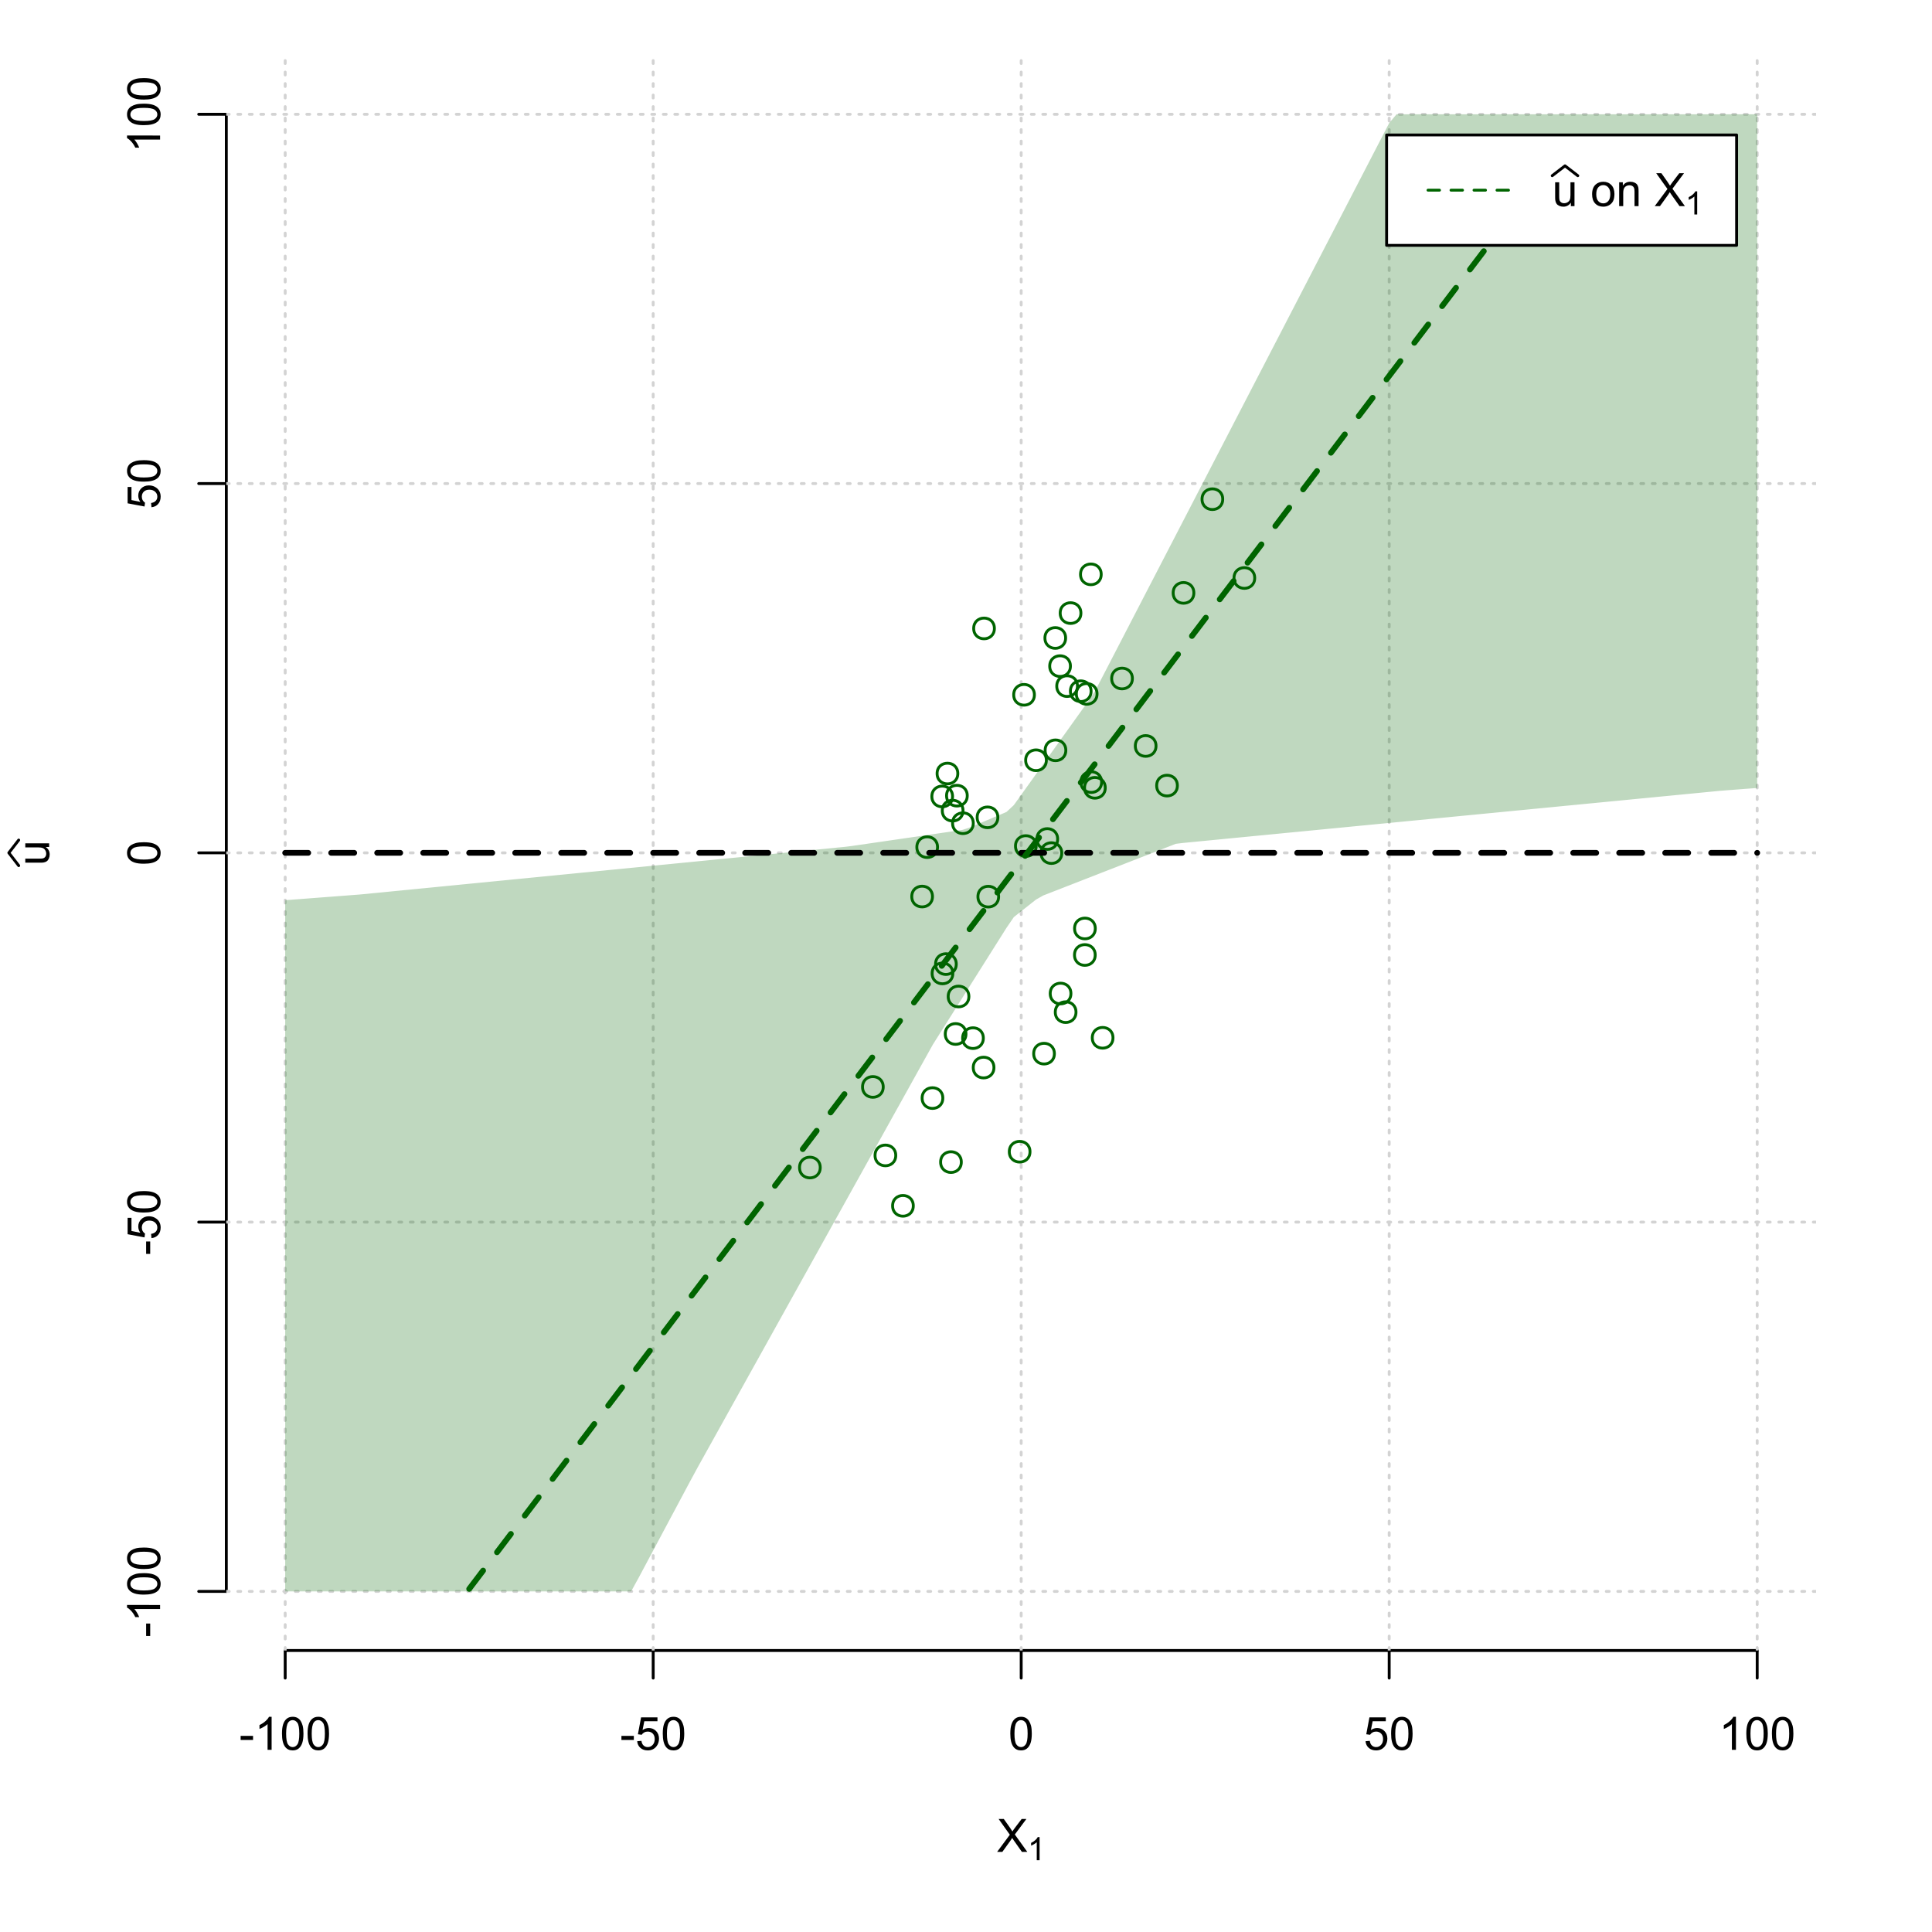 <?xml version="1.0" encoding="UTF-8"?>
<svg xmlns="http://www.w3.org/2000/svg" xmlns:xlink="http://www.w3.org/1999/xlink" width="504pt" height="504pt" viewBox="0 0 504 504" version="1.1">
<defs>
<g>
<symbol overflow="visible" id="glyph0-0">
<path style="stroke:none;" d="M 1.5 0 L 1.5 -7.5 L 7.5 -7.5 L 7.5 0 Z M 1.688 -0.188 L 7.312 -0.188 L 7.312 -7.312 L 1.688 -7.312 Z M 1.688 -0.188 "/>
</symbol>
<symbol overflow="visible" id="glyph0-1">
<path style="stroke:none;" d="M 0.055 0 L 3.375 -4.477 L 0.445 -8.59 L 1.797 -8.59 L 3.359 -6.387 C 3.68 -5.93 3.91 -5.578 4.047 -5.332 C 4.238 -5.645 4.465 -5.969 4.727 -6.312 L 6.457 -8.59 L 7.695 -8.59 L 4.676 -4.539 L 7.93 0 L 6.523 0 L 4.359 -3.062 C 4.238 -3.238 4.113 -3.43 3.984 -3.641 C 3.789 -3.324 3.652 -3.109 3.574 -2.992 L 1.418 0 Z M 0.055 0 "/>
</symbol>
<symbol overflow="visible" id="glyph0-2">
<path style="stroke:none;" d="M 0.383 -2.578 L 0.383 -3.641 L 3.621 -3.641 L 3.621 -2.578 Z M 0.383 -2.578 "/>
</symbol>
<symbol overflow="visible" id="glyph0-3">
<path style="stroke:none;" d="M 4.469 0 L 3.414 0 L 3.414 -6.719 C 3.16 -6.477 2.828 -6.234 2.414 -5.996 C 2 -5.75 1.629 -5.57 1.305 -5.449 L 1.305 -6.469 C 1.895 -6.742 2.41 -7.078 2.852 -7.477 C 3.293 -7.871 3.605 -8.254 3.789 -8.625 L 4.469 -8.625 Z M 4.469 0 "/>
</symbol>
<symbol overflow="visible" id="glyph0-4">
<path style="stroke:none;" d="M 0.5 -4.234 C 0.496 -5.246 0.602 -6.062 0.812 -6.688 C 1.02 -7.305 1.328 -7.785 1.742 -8.121 C 2.148 -8.457 2.668 -8.625 3.297 -8.625 C 3.758 -8.625 4.164 -8.531 4.512 -8.348 C 4.855 -8.16 5.141 -7.891 5.371 -7.543 C 5.594 -7.191 5.773 -6.766 5.906 -6.266 C 6.035 -5.762 6.098 -5.086 6.102 -4.234 C 6.098 -3.227 5.996 -2.414 5.789 -1.797 C 5.578 -1.176 5.266 -0.695 4.859 -0.359 C 4.445 -0.02 3.926 0.145 3.297 0.148 C 2.465 0.145 1.816 -0.148 1.348 -0.742 C 0.781 -1.457 0.496 -2.621 0.5 -4.234 Z M 1.582 -4.234 C 1.582 -2.824 1.746 -1.887 2.074 -1.418 C 2.402 -0.949 2.809 -0.715 3.297 -0.719 C 3.777 -0.715 4.184 -0.949 4.52 -1.422 C 4.848 -1.887 5.016 -2.824 5.016 -4.234 C 5.016 -5.648 4.848 -6.59 4.52 -7.055 C 4.184 -7.516 3.773 -7.746 3.289 -7.75 C 2.801 -7.746 2.414 -7.543 2.125 -7.137 C 1.762 -6.613 1.582 -5.645 1.582 -4.234 Z M 1.582 -4.234 "/>
</symbol>
<symbol overflow="visible" id="glyph0-5">
<path style="stroke:none;" d="M 0.5 -2.25 L 1.605 -2.344 C 1.684 -1.805 1.871 -1.398 2.176 -1.125 C 2.473 -0.852 2.836 -0.715 3.258 -0.719 C 3.766 -0.715 4.195 -0.906 4.547 -1.293 C 4.898 -1.672 5.074 -2.18 5.074 -2.82 C 5.074 -3.414 4.902 -3.891 4.566 -4.242 C 4.227 -4.59 3.785 -4.762 3.242 -4.766 C 2.898 -4.762 2.594 -4.684 2.32 -4.531 C 2.047 -4.375 1.832 -4.176 1.676 -3.93 L 0.688 -4.062 L 1.516 -8.473 L 5.789 -8.473 L 5.789 -7.465 L 2.359 -7.465 L 1.898 -5.156 C 2.414 -5.516 2.953 -5.695 3.523 -5.695 C 4.27 -5.695 4.902 -5.434 5.422 -4.914 C 5.934 -4.395 6.191 -3.727 6.195 -2.914 C 6.191 -2.133 5.965 -1.461 5.516 -0.898 C 4.961 -0.199 4.211 0.145 3.258 0.148 C 2.477 0.145 1.836 -0.07 1.344 -0.508 C 0.844 -0.941 0.562 -1.523 0.5 -2.25 Z M 0.5 -2.25 "/>
</symbol>
<symbol overflow="visible" id="glyph0-6">
<path style="stroke:none;" d="M 4.867 0 L 4.867 -0.914 C 4.379 -0.211 3.723 0.141 2.895 0.141 C 2.527 0.141 2.184 0.07 1.867 -0.07 C 1.547 -0.211 1.309 -0.387 1.156 -0.602 C 1 -0.812 0.895 -1.074 0.832 -1.383 C 0.785 -1.59 0.762 -1.918 0.766 -2.367 L 0.766 -6.223 L 1.82 -6.223 L 1.82 -2.773 C 1.816 -2.219 1.84 -1.848 1.887 -1.656 C 1.949 -1.379 2.09 -1.16 2.309 -1.004 C 2.523 -0.84 2.789 -0.762 3.105 -0.766 C 3.418 -0.762 3.715 -0.844 3.996 -1.008 C 4.273 -1.172 4.469 -1.391 4.586 -1.672 C 4.699 -1.949 4.758 -2.355 4.758 -2.891 L 4.758 -6.223 L 5.812 -6.223 L 5.812 0 Z M 4.867 0 "/>
</symbol>
<symbol overflow="visible" id="glyph0-7">
<path style="stroke:none;" d=""/>
</symbol>
<symbol overflow="visible" id="glyph0-8">
<path style="stroke:none;" d="M 0.398 -3.109 C 0.398 -4.262 0.719 -5.117 1.359 -5.672 C 1.895 -6.133 2.547 -6.363 3.316 -6.363 C 4.172 -6.363 4.871 -6.082 5.414 -5.52 C 5.953 -4.957 6.223 -4.184 6.227 -3.199 C 6.223 -2.398 6.102 -1.766 5.867 -1.309 C 5.625 -0.848 5.277 -0.492 4.82 -0.238 C 4.359 0.016 3.859 0.141 3.316 0.141 C 2.441 0.141 1.734 -0.137 1.203 -0.695 C 0.664 -1.254 0.398 -2.059 0.398 -3.109 Z M 1.484 -3.109 C 1.48 -2.309 1.656 -1.711 2.004 -1.32 C 2.348 -0.922 2.785 -0.727 3.316 -0.727 C 3.84 -0.727 4.273 -0.926 4.621 -1.324 C 4.969 -1.723 5.145 -2.328 5.145 -3.148 C 5.145 -3.914 4.969 -4.496 4.617 -4.895 C 4.266 -5.289 3.832 -5.488 3.316 -5.492 C 2.785 -5.488 2.348 -5.293 2.004 -4.898 C 1.656 -4.5 1.48 -3.902 1.484 -3.109 Z M 1.484 -3.109 "/>
</symbol>
<symbol overflow="visible" id="glyph0-9">
<path style="stroke:none;" d="M 0.789 0 L 0.789 -6.223 L 1.742 -6.223 L 1.742 -5.336 C 2.195 -6.02 2.855 -6.363 3.719 -6.363 C 4.09 -6.363 4.434 -6.293 4.754 -6.16 C 5.066 -6.023 5.305 -5.848 5.461 -5.633 C 5.617 -5.41 5.727 -5.152 5.789 -4.852 C 5.828 -4.656 5.848 -4.312 5.848 -3.828 L 5.848 0 L 4.793 0 L 4.793 -3.785 C 4.793 -4.215 4.75 -4.535 4.668 -4.75 C 4.586 -4.961 4.441 -5.129 4.234 -5.258 C 4.023 -5.383 3.777 -5.449 3.5 -5.449 C 3.047 -5.449 2.66 -5.305 2.332 -5.02 C 2.004 -4.734 1.84 -4.195 1.844 -3.398 L 1.844 0 Z M 0.789 0 "/>
</symbol>
<symbol overflow="visible" id="glyph1-0">
<path style="stroke:none;" d="M 1.051 0 L 1.051 -5.25 L 5.25 -5.25 L 5.25 0 Z M 1.18 -0.133 L 5.117 -0.133 L 5.117 -5.117 L 1.18 -5.117 Z M 1.18 -0.133 "/>
</symbol>
<symbol overflow="visible" id="glyph1-1">
<path style="stroke:none;" d="M 3.129 0 L 2.391 0 L 2.391 -4.703 C 2.211 -4.531 1.977 -4.363 1.691 -4.195 C 1.398 -4.023 1.141 -3.895 0.914 -3.812 L 0.914 -4.527 C 1.328 -4.719 1.688 -4.953 1.996 -5.234 C 2.305 -5.508 2.523 -5.777 2.652 -6.039 L 3.129 -6.039 Z M 3.129 0 "/>
</symbol>
<symbol overflow="visible" id="glyph2-0">
<path style="stroke:none;" d="M 0 -1.5 L -7.5 -1.5 L -7.5 -7.5 L 0 -7.5 Z M -0.188 -1.688 L -0.188 -7.312 L -7.312 -7.312 L -7.312 -1.688 Z M -0.188 -1.688 "/>
</symbol>
<symbol overflow="visible" id="glyph2-1">
<path style="stroke:none;" d="M 0 -4.867 L -0.914 -4.867 C -0.211 -4.379 0.141 -3.723 0.141 -2.895 C 0.141 -2.527 0.07 -2.184 -0.07 -1.867 C -0.211 -1.547 -0.387 -1.309 -0.598 -1.156 C -0.809 -1 -1.07 -0.895 -1.383 -0.832 C -1.59 -0.789 -1.918 -0.766 -2.367 -0.77 L -6.223 -0.77 L -6.223 -1.824 L -2.773 -1.824 C -2.219 -1.82 -1.848 -1.844 -1.656 -1.887 C -1.379 -1.949 -1.16 -2.09 -1.004 -2.309 C -0.84 -2.523 -0.762 -2.789 -0.766 -3.105 C -0.762 -3.418 -0.844 -3.715 -1.008 -3.996 C -1.172 -4.273 -1.391 -4.469 -1.672 -4.586 C -1.945 -4.699 -2.352 -4.758 -2.887 -4.758 L -6.223 -4.758 L -6.223 -5.812 L 0 -5.812 Z M 0 -4.867 "/>
</symbol>
<symbol overflow="visible" id="glyph2-2">
<path style="stroke:none;" d="M -2.578 -0.383 L -3.641 -0.383 L -3.641 -3.621 L -2.578 -3.621 Z M -2.578 -0.383 "/>
</symbol>
<symbol overflow="visible" id="glyph2-3">
<path style="stroke:none;" d="M 0 -4.469 L 0 -3.414 L -6.719 -3.418 C -6.477 -3.16 -6.234 -2.828 -5.996 -2.418 C -5.75 -2.004 -5.57 -1.633 -5.449 -1.309 L -6.469 -1.309 C -6.742 -1.895 -7.078 -2.41 -7.477 -2.852 C -7.871 -3.293 -8.254 -3.605 -8.625 -3.793 L -8.625 -4.473 Z M 0 -4.469 "/>
</symbol>
<symbol overflow="visible" id="glyph2-4">
<path style="stroke:none;" d="M -4.234 -0.5 C -5.246 -0.496 -6.062 -0.602 -6.688 -0.812 C -7.305 -1.02 -7.785 -1.328 -8.121 -1.742 C -8.457 -2.152 -8.625 -2.672 -8.625 -3.301 C -8.625 -3.758 -8.531 -4.164 -8.348 -4.512 C -8.16 -4.859 -7.891 -5.145 -7.543 -5.371 C -7.191 -5.594 -6.766 -5.773 -6.266 -5.906 C -5.762 -6.035 -5.086 -6.098 -4.234 -6.102 C -3.223 -6.098 -2.41 -5.996 -1.793 -5.789 C -1.176 -5.578 -0.695 -5.266 -0.359 -4.859 C -0.02 -4.445 0.145 -3.926 0.148 -3.297 C 0.145 -2.465 -0.148 -1.816 -0.742 -1.348 C -1.457 -0.781 -2.621 -0.496 -4.234 -0.5 Z M -4.234 -1.582 C -2.824 -1.582 -1.887 -1.746 -1.418 -2.074 C -0.949 -2.402 -0.715 -2.809 -0.719 -3.297 C -0.715 -3.777 -0.949 -4.184 -1.422 -4.52 C -1.887 -4.848 -2.824 -5.016 -4.234 -5.016 C -5.648 -5.016 -6.59 -4.848 -7.055 -4.52 C -7.516 -4.188 -7.746 -3.777 -7.75 -3.289 C -7.746 -2.801 -7.543 -2.414 -7.137 -2.129 C -6.613 -1.762 -5.645 -1.582 -4.234 -1.582 Z M -4.234 -1.582 "/>
</symbol>
<symbol overflow="visible" id="glyph2-5">
<path style="stroke:none;" d="M -2.25 -0.5 L -2.344 -1.605 C -1.805 -1.684 -1.398 -1.871 -1.125 -2.176 C -0.852 -2.473 -0.715 -2.836 -0.719 -3.258 C -0.715 -3.766 -0.906 -4.195 -1.293 -4.547 C -1.672 -4.898 -2.18 -5.074 -2.816 -5.074 C -3.414 -5.074 -3.891 -4.902 -4.242 -4.566 C -4.59 -4.227 -4.762 -3.785 -4.766 -3.242 C -4.762 -2.898 -4.684 -2.594 -4.531 -2.32 C -4.375 -2.047 -4.176 -1.832 -3.93 -1.676 L -4.062 -0.688 L -8.473 -1.52 L -8.473 -5.789 L -7.465 -5.789 L -7.465 -2.363 L -5.156 -1.898 C -5.516 -2.414 -5.695 -2.953 -5.695 -3.523 C -5.695 -4.27 -5.434 -4.902 -4.914 -5.422 C -4.395 -5.934 -3.727 -6.191 -2.91 -6.195 C -2.133 -6.191 -1.461 -5.965 -0.895 -5.516 C -0.199 -4.961 0.145 -4.211 0.148 -3.258 C 0.145 -2.477 -0.07 -1.836 -0.508 -1.344 C -0.941 -0.848 -1.523 -0.566 -2.25 -0.5 Z M -2.25 -0.5 "/>
</symbol>
</g>
<clipPath id="clip1">
  <path d="M 74 14.398 L 75 14.398 L 75 430.559 L 74 430.559 Z M 74 14.398 "/>
</clipPath>
<clipPath id="clip2">
  <path d="M 170 14.398 L 171 14.398 L 171 430.559 L 170 430.559 Z M 170 14.398 "/>
</clipPath>
<clipPath id="clip3">
  <path d="M 266 14.398 L 267 14.398 L 267 430.559 L 266 430.559 Z M 266 14.398 "/>
</clipPath>
<clipPath id="clip4">
  <path d="M 362 14.398 L 363 14.398 L 363 430.559 L 362 430.559 Z M 362 14.398 "/>
</clipPath>
<clipPath id="clip5">
  <path d="M 458 14.398 L 459 14.398 L 459 430.559 L 458 430.559 Z M 458 14.398 "/>
</clipPath>
<clipPath id="clip6">
  <path d="M 59.039 414 L 473.758 414 L 473.758 416 L 59.039 416 Z M 59.039 414 "/>
</clipPath>
<clipPath id="clip7">
  <path d="M 59.039 318 L 473.758 318 L 473.758 320 L 59.039 320 Z M 59.039 318 "/>
</clipPath>
<clipPath id="clip8">
  <path d="M 59.039 222 L 473.758 222 L 473.758 223 L 59.039 223 Z M 59.039 222 "/>
</clipPath>
<clipPath id="clip9">
  <path d="M 59.039 125 L 473.758 125 L 473.758 127 L 59.039 127 Z M 59.039 125 "/>
</clipPath>
<clipPath id="clip10">
  <path d="M 59.039 29 L 473.758 29 L 473.758 31 L 59.039 31 Z M 59.039 29 "/>
</clipPath>
</defs>
<g id="surface4926">
<rect x="0" y="0" width="504" height="504" style="fill:rgb(100%,100%,100%);fill-opacity:1;stroke:none;"/>
<g style="fill:rgb(0%,0%,0%);fill-opacity:1;">
  <use xlink:href="#glyph0-1" x="260.062" y="483.102"/>
</g>
<g style="fill:rgb(0%,0%,0%);fill-opacity:1;">
  <use xlink:href="#glyph1-1" x="268.066" y="485.281"/>
</g>
<g style="fill:rgb(0%,0%,0%);fill-opacity:1;">
  <use xlink:href="#glyph2-1" x="12.82" y="225.816"/>
</g>
<path style="fill:none;stroke-width:0.75;stroke-linecap:round;stroke-linejoin:round;stroke:rgb(0%,0%,0%);stroke-opacity:1;stroke-miterlimit:10;" d="M 4.879 225.816 L 2.301 222.48 L 4.879 219.145 "/>
<path style="fill:none;stroke-width:0.75;stroke-linecap:round;stroke-linejoin:round;stroke:rgb(0%,0%,0%);stroke-opacity:1;stroke-miterlimit:10;" d="M 74.398 430.559 L 458.398 430.559 "/>
<path style="fill:none;stroke-width:0.75;stroke-linecap:round;stroke-linejoin:round;stroke:rgb(0%,0%,0%);stroke-opacity:1;stroke-miterlimit:10;" d="M 74.398 430.559 L 74.398 437.762 "/>
<path style="fill:none;stroke-width:0.75;stroke-linecap:round;stroke-linejoin:round;stroke:rgb(0%,0%,0%);stroke-opacity:1;stroke-miterlimit:10;" d="M 170.398 430.559 L 170.398 437.762 "/>
<path style="fill:none;stroke-width:0.75;stroke-linecap:round;stroke-linejoin:round;stroke:rgb(0%,0%,0%);stroke-opacity:1;stroke-miterlimit:10;" d="M 266.398 430.559 L 266.398 437.762 "/>
<path style="fill:none;stroke-width:0.75;stroke-linecap:round;stroke-linejoin:round;stroke:rgb(0%,0%,0%);stroke-opacity:1;stroke-miterlimit:10;" d="M 362.398 430.559 L 362.398 437.762 "/>
<path style="fill:none;stroke-width:0.75;stroke-linecap:round;stroke-linejoin:round;stroke:rgb(0%,0%,0%);stroke-opacity:1;stroke-miterlimit:10;" d="M 458.398 430.559 L 458.398 437.762 "/>
<g style="fill:rgb(0%,0%,0%);fill-opacity:1;">
  <use xlink:href="#glyph0-2" x="62.391" y="456.48"/>
  <use xlink:href="#glyph0-3" x="66.387" y="456.48"/>
  <use xlink:href="#glyph0-4" x="73.061" y="456.48"/>
  <use xlink:href="#glyph0-4" x="79.734" y="456.48"/>
</g>
<g style="fill:rgb(0%,0%,0%);fill-opacity:1;">
  <use xlink:href="#glyph0-2" x="161.727" y="456.48"/>
  <use xlink:href="#glyph0-5" x="165.723" y="456.48"/>
  <use xlink:href="#glyph0-4" x="172.396" y="456.48"/>
</g>
<g style="fill:rgb(0%,0%,0%);fill-opacity:1;">
  <use xlink:href="#glyph0-4" x="263.062" y="456.48"/>
</g>
<g style="fill:rgb(0%,0%,0%);fill-opacity:1;">
  <use xlink:href="#glyph0-5" x="355.727" y="456.48"/>
  <use xlink:href="#glyph0-4" x="362.4" y="456.48"/>
</g>
<g style="fill:rgb(0%,0%,0%);fill-opacity:1;">
  <use xlink:href="#glyph0-3" x="448.387" y="456.48"/>
  <use xlink:href="#glyph0-4" x="455.061" y="456.48"/>
  <use xlink:href="#glyph0-4" x="461.734" y="456.48"/>
</g>
<path style="fill:none;stroke-width:0.75;stroke-linecap:round;stroke-linejoin:round;stroke:rgb(0%,0%,0%);stroke-opacity:1;stroke-miterlimit:10;" d="M 59.039 415.148 L 59.039 29.812 "/>
<path style="fill:none;stroke-width:0.75;stroke-linecap:round;stroke-linejoin:round;stroke:rgb(0%,0%,0%);stroke-opacity:1;stroke-miterlimit:10;" d="M 59.039 415.148 L 51.84 415.148 "/>
<path style="fill:none;stroke-width:0.75;stroke-linecap:round;stroke-linejoin:round;stroke:rgb(0%,0%,0%);stroke-opacity:1;stroke-miterlimit:10;" d="M 59.039 318.812 L 51.84 318.812 "/>
<path style="fill:none;stroke-width:0.75;stroke-linecap:round;stroke-linejoin:round;stroke:rgb(0%,0%,0%);stroke-opacity:1;stroke-miterlimit:10;" d="M 59.039 222.48 L 51.84 222.48 "/>
<path style="fill:none;stroke-width:0.75;stroke-linecap:round;stroke-linejoin:round;stroke:rgb(0%,0%,0%);stroke-opacity:1;stroke-miterlimit:10;" d="M 59.039 126.148 L 51.84 126.148 "/>
<path style="fill:none;stroke-width:0.75;stroke-linecap:round;stroke-linejoin:round;stroke:rgb(0%,0%,0%);stroke-opacity:1;stroke-miterlimit:10;" d="M 59.039 29.812 L 51.84 29.812 "/>
<g style="fill:rgb(0%,0%,0%);fill-opacity:1;">
  <use xlink:href="#glyph2-2" x="41.762" y="427.156"/>
  <use xlink:href="#glyph2-3" x="41.762" y="423.16"/>
  <use xlink:href="#glyph2-4" x="41.762" y="416.486"/>
  <use xlink:href="#glyph2-4" x="41.762" y="409.812"/>
</g>
<g style="fill:rgb(0%,0%,0%);fill-opacity:1;">
  <use xlink:href="#glyph2-2" x="41.762" y="327.484"/>
  <use xlink:href="#glyph2-5" x="41.762" y="323.488"/>
  <use xlink:href="#glyph2-4" x="41.762" y="316.814"/>
</g>
<g style="fill:rgb(0%,0%,0%);fill-opacity:1;">
  <use xlink:href="#glyph2-4" x="41.762" y="225.816"/>
</g>
<g style="fill:rgb(0%,0%,0%);fill-opacity:1;">
  <use xlink:href="#glyph2-5" x="41.762" y="132.82"/>
  <use xlink:href="#glyph2-4" x="41.762" y="126.146"/>
</g>
<g style="fill:rgb(0%,0%,0%);fill-opacity:1;">
  <use xlink:href="#glyph2-3" x="41.762" y="39.824"/>
  <use xlink:href="#glyph2-4" x="41.762" y="33.15"/>
  <use xlink:href="#glyph2-4" x="41.762" y="26.477"/>
</g>
<g clip-path="url(#clip1)" clip-rule="nonzero">
<path style="fill:none;stroke-width:0.75;stroke-linecap:round;stroke-linejoin:round;stroke:rgb(82.745%,82.745%,82.745%);stroke-opacity:1;stroke-dasharray:0.75,2.25;stroke-miterlimit:10;" d="M 74.398 430.559 L 74.398 14.398 "/>
</g>
<g clip-path="url(#clip2)" clip-rule="nonzero">
<path style="fill:none;stroke-width:0.75;stroke-linecap:round;stroke-linejoin:round;stroke:rgb(82.745%,82.745%,82.745%);stroke-opacity:1;stroke-dasharray:0.75,2.25;stroke-miterlimit:10;" d="M 170.398 430.559 L 170.398 14.398 "/>
</g>
<g clip-path="url(#clip3)" clip-rule="nonzero">
<path style="fill:none;stroke-width:0.75;stroke-linecap:round;stroke-linejoin:round;stroke:rgb(82.745%,82.745%,82.745%);stroke-opacity:1;stroke-dasharray:0.75,2.25;stroke-miterlimit:10;" d="M 266.398 430.559 L 266.398 14.398 "/>
</g>
<g clip-path="url(#clip4)" clip-rule="nonzero">
<path style="fill:none;stroke-width:0.75;stroke-linecap:round;stroke-linejoin:round;stroke:rgb(82.745%,82.745%,82.745%);stroke-opacity:1;stroke-dasharray:0.75,2.25;stroke-miterlimit:10;" d="M 362.398 430.559 L 362.398 14.398 "/>
</g>
<g clip-path="url(#clip5)" clip-rule="nonzero">
<path style="fill:none;stroke-width:0.75;stroke-linecap:round;stroke-linejoin:round;stroke:rgb(82.745%,82.745%,82.745%);stroke-opacity:1;stroke-dasharray:0.75,2.25;stroke-miterlimit:10;" d="M 458.398 430.559 L 458.398 14.398 "/>
</g>
<g clip-path="url(#clip6)" clip-rule="nonzero">
<path style="fill:none;stroke-width:0.75;stroke-linecap:round;stroke-linejoin:round;stroke:rgb(82.745%,82.745%,82.745%);stroke-opacity:1;stroke-dasharray:0.75,2.25;stroke-miterlimit:10;" d="M 59.039 415.148 L 473.762 415.148 "/>
</g>
<g clip-path="url(#clip7)" clip-rule="nonzero">
<path style="fill:none;stroke-width:0.75;stroke-linecap:round;stroke-linejoin:round;stroke:rgb(82.745%,82.745%,82.745%);stroke-opacity:1;stroke-dasharray:0.75,2.25;stroke-miterlimit:10;" d="M 59.039 318.812 L 473.762 318.812 "/>
</g>
<g clip-path="url(#clip8)" clip-rule="nonzero">
<path style="fill:none;stroke-width:0.75;stroke-linecap:round;stroke-linejoin:round;stroke:rgb(82.745%,82.745%,82.745%);stroke-opacity:1;stroke-dasharray:0.75,2.25;stroke-miterlimit:10;" d="M 59.039 222.48 L 473.762 222.48 "/>
</g>
<g clip-path="url(#clip9)" clip-rule="nonzero">
<path style="fill:none;stroke-width:0.75;stroke-linecap:round;stroke-linejoin:round;stroke:rgb(82.745%,82.745%,82.745%);stroke-opacity:1;stroke-dasharray:0.75,2.25;stroke-miterlimit:10;" d="M 59.039 126.148 L 473.762 126.148 "/>
</g>
<g clip-path="url(#clip10)" clip-rule="nonzero">
<path style="fill:none;stroke-width:0.75;stroke-linecap:round;stroke-linejoin:round;stroke:rgb(82.745%,82.745%,82.745%);stroke-opacity:1;stroke-dasharray:0.75,2.25;stroke-miterlimit:10;" d="M 59.039 29.812 L 473.762 29.812 "/>
</g>
<path style=" stroke:none;fill-rule:nonzero;fill:rgb(0%,39.216%,0%);fill-opacity:0.251;" d="M 74.398 249.473 L 74.398 234.836 L 76.32 234.688 L 78.238 234.543 L 80.16 234.395 L 82.078 234.25 L 84 234.102 L 85.922 233.957 L 87.84 233.809 L 89.762 233.664 L 91.68 233.516 L 93.602 233.371 L 95.52 233.195 L 97.441 233.004 L 99.359 232.816 L 101.281 232.629 L 103.199 232.438 L 105.121 232.25 L 107.039 232.062 L 108.961 231.871 L 110.879 231.684 L 112.801 231.496 L 114.719 231.305 L 116.641 231.117 L 118.559 230.93 L 120.48 230.738 L 122.398 230.551 L 124.32 230.363 L 126.238 230.176 L 128.16 229.984 L 130.078 229.797 L 132 229.609 L 133.922 229.418 L 135.84 229.23 L 137.762 229.043 L 139.68 228.852 L 141.602 228.664 L 143.52 228.477 L 145.441 228.285 L 147.359 228.098 L 149.281 227.91 L 151.199 227.719 L 153.121 227.531 L 155.039 227.344 L 156.961 227.156 L 158.879 226.965 L 160.801 226.777 L 162.719 226.59 L 164.641 226.398 L 166.559 226.211 L 168.48 226.023 L 170.398 225.832 L 172.32 225.645 L 174.238 225.457 L 176.16 225.266 L 178.078 225.078 L 180 224.891 L 181.922 224.699 L 183.84 224.512 L 185.762 224.324 L 187.68 224.133 L 189.602 223.945 L 191.52 223.758 L 193.441 223.57 L 195.359 223.379 L 197.281 223.191 L 199.199 223.004 L 201.121 222.812 L 203.039 222.625 L 204.961 222.438 L 206.879 222.246 L 208.801 222.059 L 210.719 221.871 L 212.641 221.68 L 214.559 221.492 L 216.48 221.305 L 218.398 221.113 L 220.32 220.926 L 222.238 220.691 L 224.16 220.41 L 226.078 220.133 L 228 219.852 L 229.922 219.574 L 231.84 219.293 L 233.762 219.016 L 235.68 218.734 L 237.602 218.457 L 239.52 218.18 L 241.441 217.898 L 243.359 217.621 L 245.281 217.34 L 247.199 217.062 L 249.121 216.781 L 251.039 216.504 L 252.961 215.887 L 254.879 215.074 L 256.801 214.262 L 258.719 213.449 L 260.641 212.637 L 262.559 211.82 L 264.48 210.027 L 266.398 207.344 L 268.32 204.664 L 270.238 201.98 L 272.16 199.297 L 274.078 196.617 L 277.922 191.25 L 279.84 188.57 L 281.762 185.887 L 283.68 183.203 L 285.602 180.406 L 287.52 176.699 L 289.441 172.992 L 291.359 169.285 L 293.281 165.578 L 295.199 161.867 L 297.121 158.16 L 299.039 154.453 L 300.961 150.746 L 302.879 147.039 L 304.801 143.332 L 306.719 139.625 L 308.641 135.914 L 310.559 132.207 L 312.48 128.5 L 314.398 124.793 L 316.32 121.086 L 318.238 117.379 L 320.16 113.672 L 322.078 109.965 L 324 106.254 L 325.922 102.547 L 327.84 98.84 L 329.762 95.133 L 331.68 91.426 L 333.602 87.719 L 335.52 84.012 L 337.441 80.305 L 339.359 76.594 L 341.281 72.887 L 343.199 69.18 L 345.121 65.473 L 347.039 61.766 L 348.961 58.059 L 350.879 54.352 L 352.801 50.645 L 354.719 46.934 L 356.641 43.227 L 358.559 39.52 L 360.48 35.812 L 362.398 32.105 L 364.32 29.812 L 458.398 29.812 L 458.398 205.555 L 456.48 205.703 L 454.559 205.848 L 452.641 205.996 L 450.719 206.141 L 448.801 206.293 L 446.879 206.477 L 444.961 206.664 L 443.039 206.852 L 441.121 207.035 L 439.199 207.223 L 437.281 207.41 L 435.359 207.598 L 433.441 207.781 L 431.52 207.969 L 429.602 208.156 L 427.68 208.34 L 425.762 208.527 L 423.84 208.715 L 421.922 208.902 L 420 209.086 L 418.078 209.273 L 416.16 209.461 L 414.238 209.645 L 412.32 209.832 L 410.398 210.02 L 408.48 210.203 L 406.559 210.391 L 404.641 210.578 L 402.719 210.766 L 400.801 210.949 L 398.879 211.137 L 396.961 211.324 L 395.039 211.508 L 393.121 211.695 L 391.199 211.883 L 389.281 212.07 L 387.359 212.254 L 385.441 212.441 L 383.52 212.629 L 381.602 212.812 L 379.68 213 L 377.762 213.188 L 375.84 213.375 L 373.922 213.559 L 370.078 213.934 L 368.16 214.117 L 366.238 214.305 L 364.32 214.492 L 362.398 214.68 L 360.48 214.863 L 358.559 215.051 L 356.641 215.238 L 354.719 215.422 L 352.801 215.609 L 350.879 215.797 L 348.961 215.984 L 347.039 216.168 L 345.121 216.355 L 343.199 216.543 L 341.281 216.727 L 339.359 216.914 L 337.441 217.102 L 335.52 217.285 L 333.602 217.473 L 331.68 217.66 L 329.762 217.848 L 327.84 218.031 L 325.922 218.219 L 324 218.406 L 322.078 218.59 L 320.16 218.777 L 318.238 218.965 L 316.32 219.152 L 314.398 219.336 L 312.48 219.523 L 310.559 219.711 L 308.641 219.895 L 306.719 220.129 L 304.801 220.879 L 302.879 221.625 L 300.961 222.375 L 299.039 223.121 L 297.121 223.871 L 295.199 224.621 L 293.281 225.367 L 291.359 226.117 L 289.441 226.863 L 287.52 227.613 L 285.602 228.363 L 283.68 229.109 L 281.762 229.859 L 279.84 230.609 L 277.922 231.355 L 276 232.105 L 274.078 232.852 L 272.16 233.602 L 270.238 234.691 L 268.32 236.207 L 266.398 237.723 L 264.48 239.242 L 262.559 242.051 L 260.641 245.094 L 258.719 248.137 L 256.801 251.18 L 254.879 254.223 L 252.961 257.266 L 251.039 260.312 L 249.121 263.355 L 247.199 266.398 L 245.281 269.441 L 243.359 272.484 L 241.441 275.93 L 239.52 279.379 L 237.602 282.832 L 235.68 286.285 L 233.762 289.734 L 231.84 293.188 L 229.922 296.641 L 228 300.09 L 226.078 303.543 L 224.16 306.996 L 222.238 310.445 L 220.32 313.898 L 218.398 317.352 L 216.48 320.801 L 214.559 324.254 L 212.641 327.707 L 210.719 331.16 L 208.801 334.609 L 206.879 338.062 L 204.961 341.516 L 203.039 344.965 L 201.121 348.418 L 199.199 351.871 L 197.281 355.32 L 195.359 358.773 L 193.441 362.227 L 191.52 365.676 L 189.602 369.129 L 187.68 372.582 L 185.762 376.035 L 183.84 379.484 L 181.922 382.938 L 180 386.484 L 178.078 390.082 L 176.16 393.68 L 174.238 397.277 L 172.32 400.875 L 170.398 404.477 L 168.48 408.074 L 166.559 411.672 L 164.641 415.148 L 74.398 415.148 Z M 74.398 249.473 "/>
<path style="fill:none;stroke-width:0.75;stroke-linecap:round;stroke-linejoin:round;stroke:rgb(0%,39.216%,0%);stroke-opacity:1;stroke-miterlimit:10;" d="M 279.242 173.77 C 279.242 177.371 273.84 177.371 273.84 173.77 C 273.84 170.172 279.242 170.172 279.242 173.77 "/>
<path style="fill:none;stroke-width:0.75;stroke-linecap:round;stroke-linejoin:round;stroke:rgb(0%,39.216%,0%);stroke-opacity:1;stroke-miterlimit:10;" d="M 279.371 259.184 C 279.371 262.781 273.973 262.781 273.973 259.184 C 273.973 255.582 279.371 255.582 279.371 259.184 "/>
<path style="fill:none;stroke-width:0.75;stroke-linecap:round;stroke-linejoin:round;stroke:rgb(0%,39.216%,0%);stroke-opacity:1;stroke-miterlimit:10;" d="M 260.312 213.219 C 260.312 216.82 254.914 216.82 254.914 213.219 C 254.914 209.621 260.312 209.621 260.312 213.219 "/>
<path style="fill:none;stroke-width:0.75;stroke-linecap:round;stroke-linejoin:round;stroke:rgb(0%,39.216%,0%);stroke-opacity:1;stroke-miterlimit:10;" d="M 284.633 180.316 C 284.633 183.914 279.234 183.914 279.234 180.316 C 279.234 176.715 284.633 176.715 284.633 180.316 "/>
<path style="fill:none;stroke-width:0.75;stroke-linecap:round;stroke-linejoin:round;stroke:rgb(0%,39.216%,0%);stroke-opacity:1;stroke-miterlimit:10;" d="M 275.906 218.875 C 275.906 222.477 270.508 222.477 270.508 218.875 C 270.508 215.273 275.906 215.273 275.906 218.875 "/>
<path style="fill:none;stroke-width:0.75;stroke-linecap:round;stroke-linejoin:round;stroke:rgb(0%,39.216%,0%);stroke-opacity:1;stroke-miterlimit:10;" d="M 269.844 181.254 C 269.844 184.852 264.445 184.852 264.445 181.254 C 264.445 177.652 269.844 177.652 269.844 181.254 "/>
<path style="fill:none;stroke-width:0.75;stroke-linecap:round;stroke-linejoin:round;stroke:rgb(0%,39.216%,0%);stroke-opacity:1;stroke-miterlimit:10;" d="M 280.695 264.039 C 280.695 267.637 275.293 267.637 275.293 264.039 C 275.293 260.438 280.695 260.438 280.695 264.039 "/>
<path style="fill:none;stroke-width:0.75;stroke-linecap:round;stroke-linejoin:round;stroke:rgb(0%,39.216%,0%);stroke-opacity:1;stroke-miterlimit:10;" d="M 248.492 207.77 C 248.492 211.371 243.094 211.371 243.094 207.77 C 243.094 204.168 248.492 204.168 248.492 207.77 "/>
<path style="fill:none;stroke-width:0.75;stroke-linecap:round;stroke-linejoin:round;stroke:rgb(0%,39.216%,0%);stroke-opacity:1;stroke-miterlimit:10;" d="M 275.059 274.867 C 275.059 278.465 269.66 278.465 269.66 274.867 C 269.66 271.266 275.059 271.266 275.059 274.867 "/>
<path style="fill:none;stroke-width:0.75;stroke-linecap:round;stroke-linejoin:round;stroke:rgb(0%,39.216%,0%);stroke-opacity:1;stroke-miterlimit:10;" d="M 281.074 178.984 C 281.074 182.586 275.676 182.586 275.676 178.984 C 275.676 175.387 281.074 175.387 281.074 178.984 "/>
<path style="fill:none;stroke-width:0.75;stroke-linecap:round;stroke-linejoin:round;stroke:rgb(0%,39.216%,0%);stroke-opacity:1;stroke-miterlimit:10;" d="M 252.754 259.953 C 252.754 263.555 247.355 263.555 247.355 259.953 C 247.355 256.355 252.754 256.355 252.754 259.953 "/>
<path style="fill:none;stroke-width:0.75;stroke-linecap:round;stroke-linejoin:round;stroke:rgb(0%,39.216%,0%);stroke-opacity:1;stroke-miterlimit:10;" d="M 327.316 150.785 C 327.316 154.383 321.914 154.383 321.914 150.785 C 321.914 147.184 327.316 147.184 327.316 150.785 "/>
<path style="fill:none;stroke-width:0.75;stroke-linecap:round;stroke-linejoin:round;stroke:rgb(0%,39.216%,0%);stroke-opacity:1;stroke-miterlimit:10;" d="M 301.57 194.598 C 301.57 198.199 296.168 198.199 296.168 194.598 C 296.168 190.996 301.57 190.996 301.57 194.598 "/>
<path style="fill:none;stroke-width:0.75;stroke-linecap:round;stroke-linejoin:round;stroke:rgb(0%,39.216%,0%);stroke-opacity:1;stroke-miterlimit:10;" d="M 268.695 300.449 C 268.695 304.047 263.297 304.047 263.297 300.449 C 263.297 296.848 268.695 296.848 268.695 300.449 "/>
<path style="fill:none;stroke-width:0.75;stroke-linecap:round;stroke-linejoin:round;stroke:rgb(0%,39.216%,0%);stroke-opacity:1;stroke-miterlimit:10;" d="M 287.375 204.02 C 287.375 207.621 281.977 207.621 281.977 204.02 C 281.977 200.418 287.375 200.418 287.375 204.02 "/>
<path style="fill:none;stroke-width:0.75;stroke-linecap:round;stroke-linejoin:round;stroke:rgb(0%,39.216%,0%);stroke-opacity:1;stroke-miterlimit:10;" d="M 213.973 304.578 C 213.973 308.176 208.574 308.176 208.574 304.578 C 208.574 300.977 213.973 300.977 213.973 304.578 "/>
<path style="fill:none;stroke-width:0.75;stroke-linecap:round;stroke-linejoin:round;stroke:rgb(0%,39.216%,0%);stroke-opacity:1;stroke-miterlimit:10;" d="M 260.512 233.906 C 260.512 237.508 255.113 237.508 255.113 233.906 C 255.113 230.309 260.512 230.309 260.512 233.906 "/>
<path style="fill:none;stroke-width:0.75;stroke-linecap:round;stroke-linejoin:round;stroke:rgb(0%,39.216%,0%);stroke-opacity:1;stroke-miterlimit:10;" d="M 243.254 233.883 C 243.254 237.484 237.855 237.484 237.855 233.883 C 237.855 230.281 243.254 230.281 243.254 233.883 "/>
<path style="fill:none;stroke-width:0.75;stroke-linecap:round;stroke-linejoin:round;stroke:rgb(0%,39.216%,0%);stroke-opacity:1;stroke-miterlimit:10;" d="M 288.328 205.516 C 288.328 209.113 282.93 209.113 282.93 205.516 C 282.93 201.914 288.328 201.914 288.328 205.516 "/>
<path style="fill:none;stroke-width:0.75;stroke-linecap:round;stroke-linejoin:round;stroke:rgb(0%,39.216%,0%);stroke-opacity:1;stroke-miterlimit:10;" d="M 278.043 195.738 C 278.043 199.336 272.645 199.336 272.645 195.738 C 272.645 192.137 278.043 192.137 278.043 195.738 "/>
<path style="fill:none;stroke-width:0.75;stroke-linecap:round;stroke-linejoin:round;stroke:rgb(0%,39.216%,0%);stroke-opacity:1;stroke-miterlimit:10;" d="M 259.406 163.938 C 259.406 167.539 254.004 167.539 254.004 163.938 C 254.004 160.34 259.406 160.34 259.406 163.938 "/>
<path style="fill:none;stroke-width:0.75;stroke-linecap:round;stroke-linejoin:round;stroke:rgb(0%,39.216%,0%);stroke-opacity:1;stroke-miterlimit:10;" d="M 256.523 270.82 C 256.523 274.418 251.125 274.418 251.125 270.82 C 251.125 267.219 256.523 267.219 256.523 270.82 "/>
<path style="fill:none;stroke-width:0.75;stroke-linecap:round;stroke-linejoin:round;stroke:rgb(0%,39.216%,0%);stroke-opacity:1;stroke-miterlimit:10;" d="M 287.273 149.832 C 287.273 153.43 281.875 153.43 281.875 149.832 C 281.875 146.23 287.273 146.23 287.273 149.832 "/>
<path style="fill:none;stroke-width:0.75;stroke-linecap:round;stroke-linejoin:round;stroke:rgb(0%,39.216%,0%);stroke-opacity:1;stroke-miterlimit:10;" d="M 285.707 249.125 C 285.707 252.727 280.305 252.727 280.305 249.125 C 280.305 245.523 285.707 245.523 285.707 249.125 "/>
<path style="fill:none;stroke-width:0.75;stroke-linecap:round;stroke-linejoin:round;stroke:rgb(0%,39.216%,0%);stroke-opacity:1;stroke-miterlimit:10;" d="M 295.406 177 C 295.406 180.602 290.004 180.602 290.004 177 C 290.004 173.402 295.406 173.402 295.406 177 "/>
<path style="fill:none;stroke-width:0.75;stroke-linecap:round;stroke-linejoin:round;stroke:rgb(0%,39.216%,0%);stroke-opacity:1;stroke-miterlimit:10;" d="M 252.328 207.57 C 252.328 211.168 246.93 211.168 246.93 207.57 C 246.93 203.969 252.328 203.969 252.328 207.57 "/>
<path style="fill:none;stroke-width:0.75;stroke-linecap:round;stroke-linejoin:round;stroke:rgb(0%,39.216%,0%);stroke-opacity:1;stroke-miterlimit:10;" d="M 244.574 220.988 C 244.574 224.59 239.176 224.59 239.176 220.988 C 239.176 217.391 244.574 217.391 244.574 220.988 "/>
<path style="fill:none;stroke-width:0.75;stroke-linecap:round;stroke-linejoin:round;stroke:rgb(0%,39.216%,0%);stroke-opacity:1;stroke-miterlimit:10;" d="M 318.973 130.223 C 318.973 133.824 313.574 133.824 313.574 130.223 C 313.574 126.625 318.973 126.625 318.973 130.223 "/>
<path style="fill:none;stroke-width:0.75;stroke-linecap:round;stroke-linejoin:round;stroke:rgb(0%,39.216%,0%);stroke-opacity:1;stroke-miterlimit:10;" d="M 230.406 283.547 C 230.406 287.148 225.008 287.148 225.008 283.547 C 225.008 279.949 230.406 279.949 230.406 283.547 "/>
<path style="fill:none;stroke-width:0.75;stroke-linecap:round;stroke-linejoin:round;stroke:rgb(0%,39.216%,0%);stroke-opacity:1;stroke-miterlimit:10;" d="M 270.309 220.707 C 270.309 224.309 264.91 224.309 264.91 220.707 C 264.91 217.109 270.309 217.109 270.309 220.707 "/>
<path style="fill:none;stroke-width:0.75;stroke-linecap:round;stroke-linejoin:round;stroke:rgb(0%,39.216%,0%);stroke-opacity:1;stroke-miterlimit:10;" d="M 238.25 314.562 C 238.25 318.164 232.852 318.164 232.852 314.562 C 232.852 310.961 238.25 310.961 238.25 314.562 "/>
<path style="fill:none;stroke-width:0.75;stroke-linecap:round;stroke-linejoin:round;stroke:rgb(0%,39.216%,0%);stroke-opacity:1;stroke-miterlimit:10;" d="M 272.965 198.328 C 272.965 201.926 267.566 201.926 267.566 198.328 C 267.566 194.727 272.965 194.727 272.965 198.328 "/>
<path style="fill:none;stroke-width:0.75;stroke-linecap:round;stroke-linejoin:round;stroke:rgb(0%,39.216%,0%);stroke-opacity:1;stroke-miterlimit:10;" d="M 245.953 286.453 C 245.953 290.055 240.555 290.055 240.555 286.453 C 240.555 282.855 245.953 282.855 245.953 286.453 "/>
<path style="fill:none;stroke-width:0.75;stroke-linecap:round;stroke-linejoin:round;stroke:rgb(0%,39.216%,0%);stroke-opacity:1;stroke-miterlimit:10;" d="M 249.863 201.793 C 249.863 205.391 244.461 205.391 244.461 201.793 C 244.461 198.191 249.863 198.191 249.863 201.793 "/>
<path style="fill:none;stroke-width:0.75;stroke-linecap:round;stroke-linejoin:round;stroke:rgb(0%,39.216%,0%);stroke-opacity:1;stroke-miterlimit:10;" d="M 251.219 211.469 C 251.219 215.066 245.816 215.066 245.816 211.469 C 245.816 207.867 251.219 207.867 251.219 211.469 "/>
<path style="fill:none;stroke-width:0.75;stroke-linecap:round;stroke-linejoin:round;stroke:rgb(0%,39.216%,0%);stroke-opacity:1;stroke-miterlimit:10;" d="M 281.977 159.938 C 281.977 163.535 276.574 163.535 276.574 159.938 C 276.574 156.336 281.977 156.336 281.977 159.938 "/>
<path style="fill:none;stroke-width:0.75;stroke-linecap:round;stroke-linejoin:round;stroke:rgb(0%,39.216%,0%);stroke-opacity:1;stroke-miterlimit:10;" d="M 248.562 253.938 C 248.562 257.535 243.164 257.535 243.164 253.938 C 243.164 250.336 248.562 250.336 248.562 253.938 "/>
<path style="fill:none;stroke-width:0.75;stroke-linecap:round;stroke-linejoin:round;stroke:rgb(0%,39.216%,0%);stroke-opacity:1;stroke-miterlimit:10;" d="M 307.141 204.941 C 307.141 208.539 301.742 208.539 301.742 204.941 C 301.742 201.34 307.141 201.34 307.141 204.941 "/>
<path style="fill:none;stroke-width:0.75;stroke-linecap:round;stroke-linejoin:round;stroke:rgb(0%,39.216%,0%);stroke-opacity:1;stroke-miterlimit:10;" d="M 250.777 303.156 C 250.777 306.758 245.379 306.758 245.379 303.156 C 245.379 299.555 250.777 299.555 250.777 303.156 "/>
<path style="fill:none;stroke-width:0.75;stroke-linecap:round;stroke-linejoin:round;stroke:rgb(0%,39.216%,0%);stroke-opacity:1;stroke-miterlimit:10;" d="M 286.188 181.012 C 286.188 184.613 280.789 184.613 280.789 181.012 C 280.789 177.414 286.188 177.414 286.188 181.012 "/>
<path style="fill:none;stroke-width:0.75;stroke-linecap:round;stroke-linejoin:round;stroke:rgb(0%,39.216%,0%);stroke-opacity:1;stroke-miterlimit:10;" d="M 249.461 251.504 C 249.461 255.102 244.062 255.102 244.062 251.504 C 244.062 247.902 249.461 247.902 249.461 251.504 "/>
<path style="fill:none;stroke-width:0.75;stroke-linecap:round;stroke-linejoin:round;stroke:rgb(0%,39.216%,0%);stroke-opacity:1;stroke-miterlimit:10;" d="M 276.98 222.543 C 276.98 226.145 271.578 226.145 271.578 222.543 C 271.578 218.945 276.98 218.945 276.98 222.543 "/>
<path style="fill:none;stroke-width:0.75;stroke-linecap:round;stroke-linejoin:round;stroke:rgb(0%,39.216%,0%);stroke-opacity:1;stroke-miterlimit:10;" d="M 251.992 269.734 C 251.992 273.336 246.594 273.336 246.594 269.734 C 246.594 266.133 251.992 266.133 251.992 269.734 "/>
<path style="fill:none;stroke-width:0.75;stroke-linecap:round;stroke-linejoin:round;stroke:rgb(0%,39.216%,0%);stroke-opacity:1;stroke-miterlimit:10;" d="M 277.988 166.43 C 277.988 170.027 272.59 170.027 272.59 166.43 C 272.59 162.828 277.988 162.828 277.988 166.43 "/>
<path style="fill:none;stroke-width:0.75;stroke-linecap:round;stroke-linejoin:round;stroke:rgb(0%,39.216%,0%);stroke-opacity:1;stroke-miterlimit:10;" d="M 233.676 301.414 C 233.676 305.016 228.273 305.016 228.273 301.414 C 228.273 297.816 233.676 297.816 233.676 301.414 "/>
<path style="fill:none;stroke-width:0.75;stroke-linecap:round;stroke-linejoin:round;stroke:rgb(0%,39.216%,0%);stroke-opacity:1;stroke-miterlimit:10;" d="M 311.441 154.668 C 311.441 158.266 306.043 158.266 306.043 154.668 C 306.043 151.066 311.441 151.066 311.441 154.668 "/>
<path style="fill:none;stroke-width:0.75;stroke-linecap:round;stroke-linejoin:round;stroke:rgb(0%,39.216%,0%);stroke-opacity:1;stroke-miterlimit:10;" d="M 253.898 214.754 C 253.898 218.355 248.5 218.355 248.5 214.754 C 248.5 211.152 253.898 211.152 253.898 214.754 "/>
<path style="fill:none;stroke-width:0.75;stroke-linecap:round;stroke-linejoin:round;stroke:rgb(0%,39.216%,0%);stroke-opacity:1;stroke-miterlimit:10;" d="M 290.344 270.73 C 290.344 274.332 284.945 274.332 284.945 270.73 C 284.945 267.133 290.344 267.133 290.344 270.73 "/>
<path style="fill:none;stroke-width:0.75;stroke-linecap:round;stroke-linejoin:round;stroke:rgb(0%,39.216%,0%);stroke-opacity:1;stroke-miterlimit:10;" d="M 259.289 278.492 C 259.289 282.094 253.891 282.094 253.891 278.492 C 253.891 274.895 259.289 274.895 259.289 278.492 "/>
<path style="fill:none;stroke-width:0.75;stroke-linecap:round;stroke-linejoin:round;stroke:rgb(0%,39.216%,0%);stroke-opacity:1;stroke-miterlimit:10;" d="M 285.727 242.211 C 285.727 245.812 280.324 245.812 280.324 242.211 C 280.324 238.609 285.727 238.609 285.727 242.211 "/>
<path style="fill:none;stroke-width:1.5;stroke-linecap:round;stroke-linejoin:round;stroke:rgb(0%,0%,0%);stroke-opacity:1;stroke-dasharray:6,6;stroke-miterlimit:10;" d="M 74.398 222.48 L 458.398 222.48 "/>
<path style="fill:none;stroke-width:1.5;stroke-linecap:round;stroke-linejoin:round;stroke:rgb(0%,39.216%,0%);stroke-opacity:1;stroke-dasharray:6,6;stroke-miterlimit:10;" d="M 122.398 414.5 L 124.32 411.969 L 126.238 409.438 L 128.16 406.906 L 130.078 404.375 L 132 401.84 L 133.922 399.309 L 135.84 396.777 L 137.762 394.246 L 139.68 391.715 L 141.602 389.184 L 143.52 386.652 L 145.441 384.121 L 147.359 381.59 L 149.281 379.059 L 151.199 376.527 L 153.121 373.996 L 155.039 371.465 L 156.961 368.934 L 158.879 366.402 L 160.801 363.871 L 162.719 361.34 L 164.641 358.805 L 166.559 356.273 L 168.48 353.742 L 170.398 351.211 L 172.32 348.68 L 174.238 346.148 L 176.16 343.617 L 178.078 341.086 L 181.922 336.023 L 183.84 333.492 L 185.762 330.961 L 187.68 328.43 L 189.602 325.898 L 191.52 323.367 L 193.441 320.836 L 195.359 318.301 L 197.281 315.77 L 199.199 313.238 L 201.121 310.707 L 203.039 308.176 L 204.961 305.645 L 206.879 303.113 L 208.801 300.582 L 210.719 298.051 L 212.641 295.52 L 214.559 292.988 L 216.48 290.457 L 218.398 287.926 L 220.32 285.395 L 222.238 282.863 L 224.16 280.332 L 226.078 277.797 L 229.922 272.734 L 231.84 270.203 L 233.762 267.672 L 235.68 265.141 L 237.602 262.609 L 239.52 260.078 L 241.441 257.547 L 243.359 255.016 L 245.281 252.484 L 247.199 249.953 L 249.121 247.422 L 251.039 244.891 L 252.961 242.359 L 254.879 239.828 L 256.801 237.297 L 258.719 234.762 L 260.641 232.23 L 262.559 229.699 L 264.48 227.168 L 266.398 224.637 L 268.32 222.105 L 270.238 219.574 L 272.16 217.043 L 274.078 214.512 L 277.922 209.449 L 279.84 206.918 L 281.762 204.387 L 283.68 201.855 L 285.602 199.324 L 287.52 196.793 L 289.441 194.258 L 291.359 191.727 L 293.281 189.195 L 295.199 186.664 L 297.121 184.133 L 299.039 181.602 L 300.961 179.07 L 302.879 176.539 L 304.801 174.008 L 306.719 171.477 L 308.641 168.945 L 310.559 166.414 L 312.48 163.883 L 314.398 161.352 L 316.32 158.82 L 318.238 156.289 L 320.16 153.754 L 322.078 151.223 L 325.922 146.16 L 327.84 143.629 L 329.762 141.098 L 331.68 138.566 L 333.602 136.035 L 335.52 133.504 L 337.441 130.973 L 339.359 128.441 L 341.281 125.91 L 343.199 123.379 L 345.121 120.848 L 347.039 118.316 L 348.961 115.785 L 350.879 113.254 L 352.801 110.719 L 354.719 108.188 L 356.641 105.656 L 358.559 103.125 L 360.48 100.594 L 362.398 98.062 L 364.32 95.531 L 366.238 93 L 368.16 90.469 L 370.078 87.938 L 373.922 82.875 L 375.84 80.344 L 377.762 77.812 L 379.68 75.281 L 381.602 72.75 L 383.52 70.215 L 385.441 67.684 L 387.359 65.152 L 389.281 62.621 L 391.199 60.09 L 393.121 57.559 L 395.039 55.027 L 396.961 52.496 L 398.879 49.965 L 400.801 47.434 L 402.719 44.902 L 404.641 42.371 L 406.559 39.84 L 408.48 37.309 L 410.398 34.777 L 412.32 32.246 "/>
<path style="fill-rule:nonzero;fill:rgb(100%,100%,100%);fill-opacity:1;stroke-width:0.75;stroke-linecap:round;stroke-linejoin:round;stroke:rgb(0%,0%,0%);stroke-opacity:1;stroke-miterlimit:10;" d="M 361.727 35.207 L 453.027 35.207 L 453.027 64.008 L 361.727 64.008 Z M 361.727 35.207 "/>
<path style="fill:none;stroke-width:0.75;stroke-linecap:round;stroke-linejoin:round;stroke:rgb(0%,39.216%,0%);stroke-opacity:1;stroke-dasharray:3,3;stroke-miterlimit:10;" d="M 372.523 49.609 L 394.125 49.609 "/>
<g style="fill:rgb(0%,0%,0%);fill-opacity:1;">
  <use xlink:href="#glyph0-6" x="404.926" y="53.777"/>
</g>
<path style="fill:none;stroke-width:0.75;stroke-linecap:round;stroke-linejoin:round;stroke:rgb(0%,0%,0%);stroke-opacity:1;stroke-miterlimit:10;" d="M 404.926 45.836 L 408.262 43.262 L 411.598 45.836 "/>
<g style="fill:rgb(0%,0%,0%);fill-opacity:1;">
  <use xlink:href="#glyph0-7" x="411.598" y="53.777"/>
  <use xlink:href="#glyph0-8" x="414.932" y="53.777"/>
  <use xlink:href="#glyph0-9" x="421.605" y="53.777"/>
  <use xlink:href="#glyph0-7" x="428.279" y="53.777"/>
</g>
<g style="fill:rgb(0%,0%,0%);fill-opacity:1;">
  <use xlink:href="#glyph0-1" x="431.613" y="53.777"/>
</g>
<g style="fill:rgb(0%,0%,0%);fill-opacity:1;">
  <use xlink:href="#glyph1-1" x="439.617" y="55.957"/>
</g>
<g style="fill:rgb(0%,0%,0%);fill-opacity:1;">
  <use xlink:href="#glyph0-7" x="444.289" y="53.777"/>
</g>
</g>
</svg>
